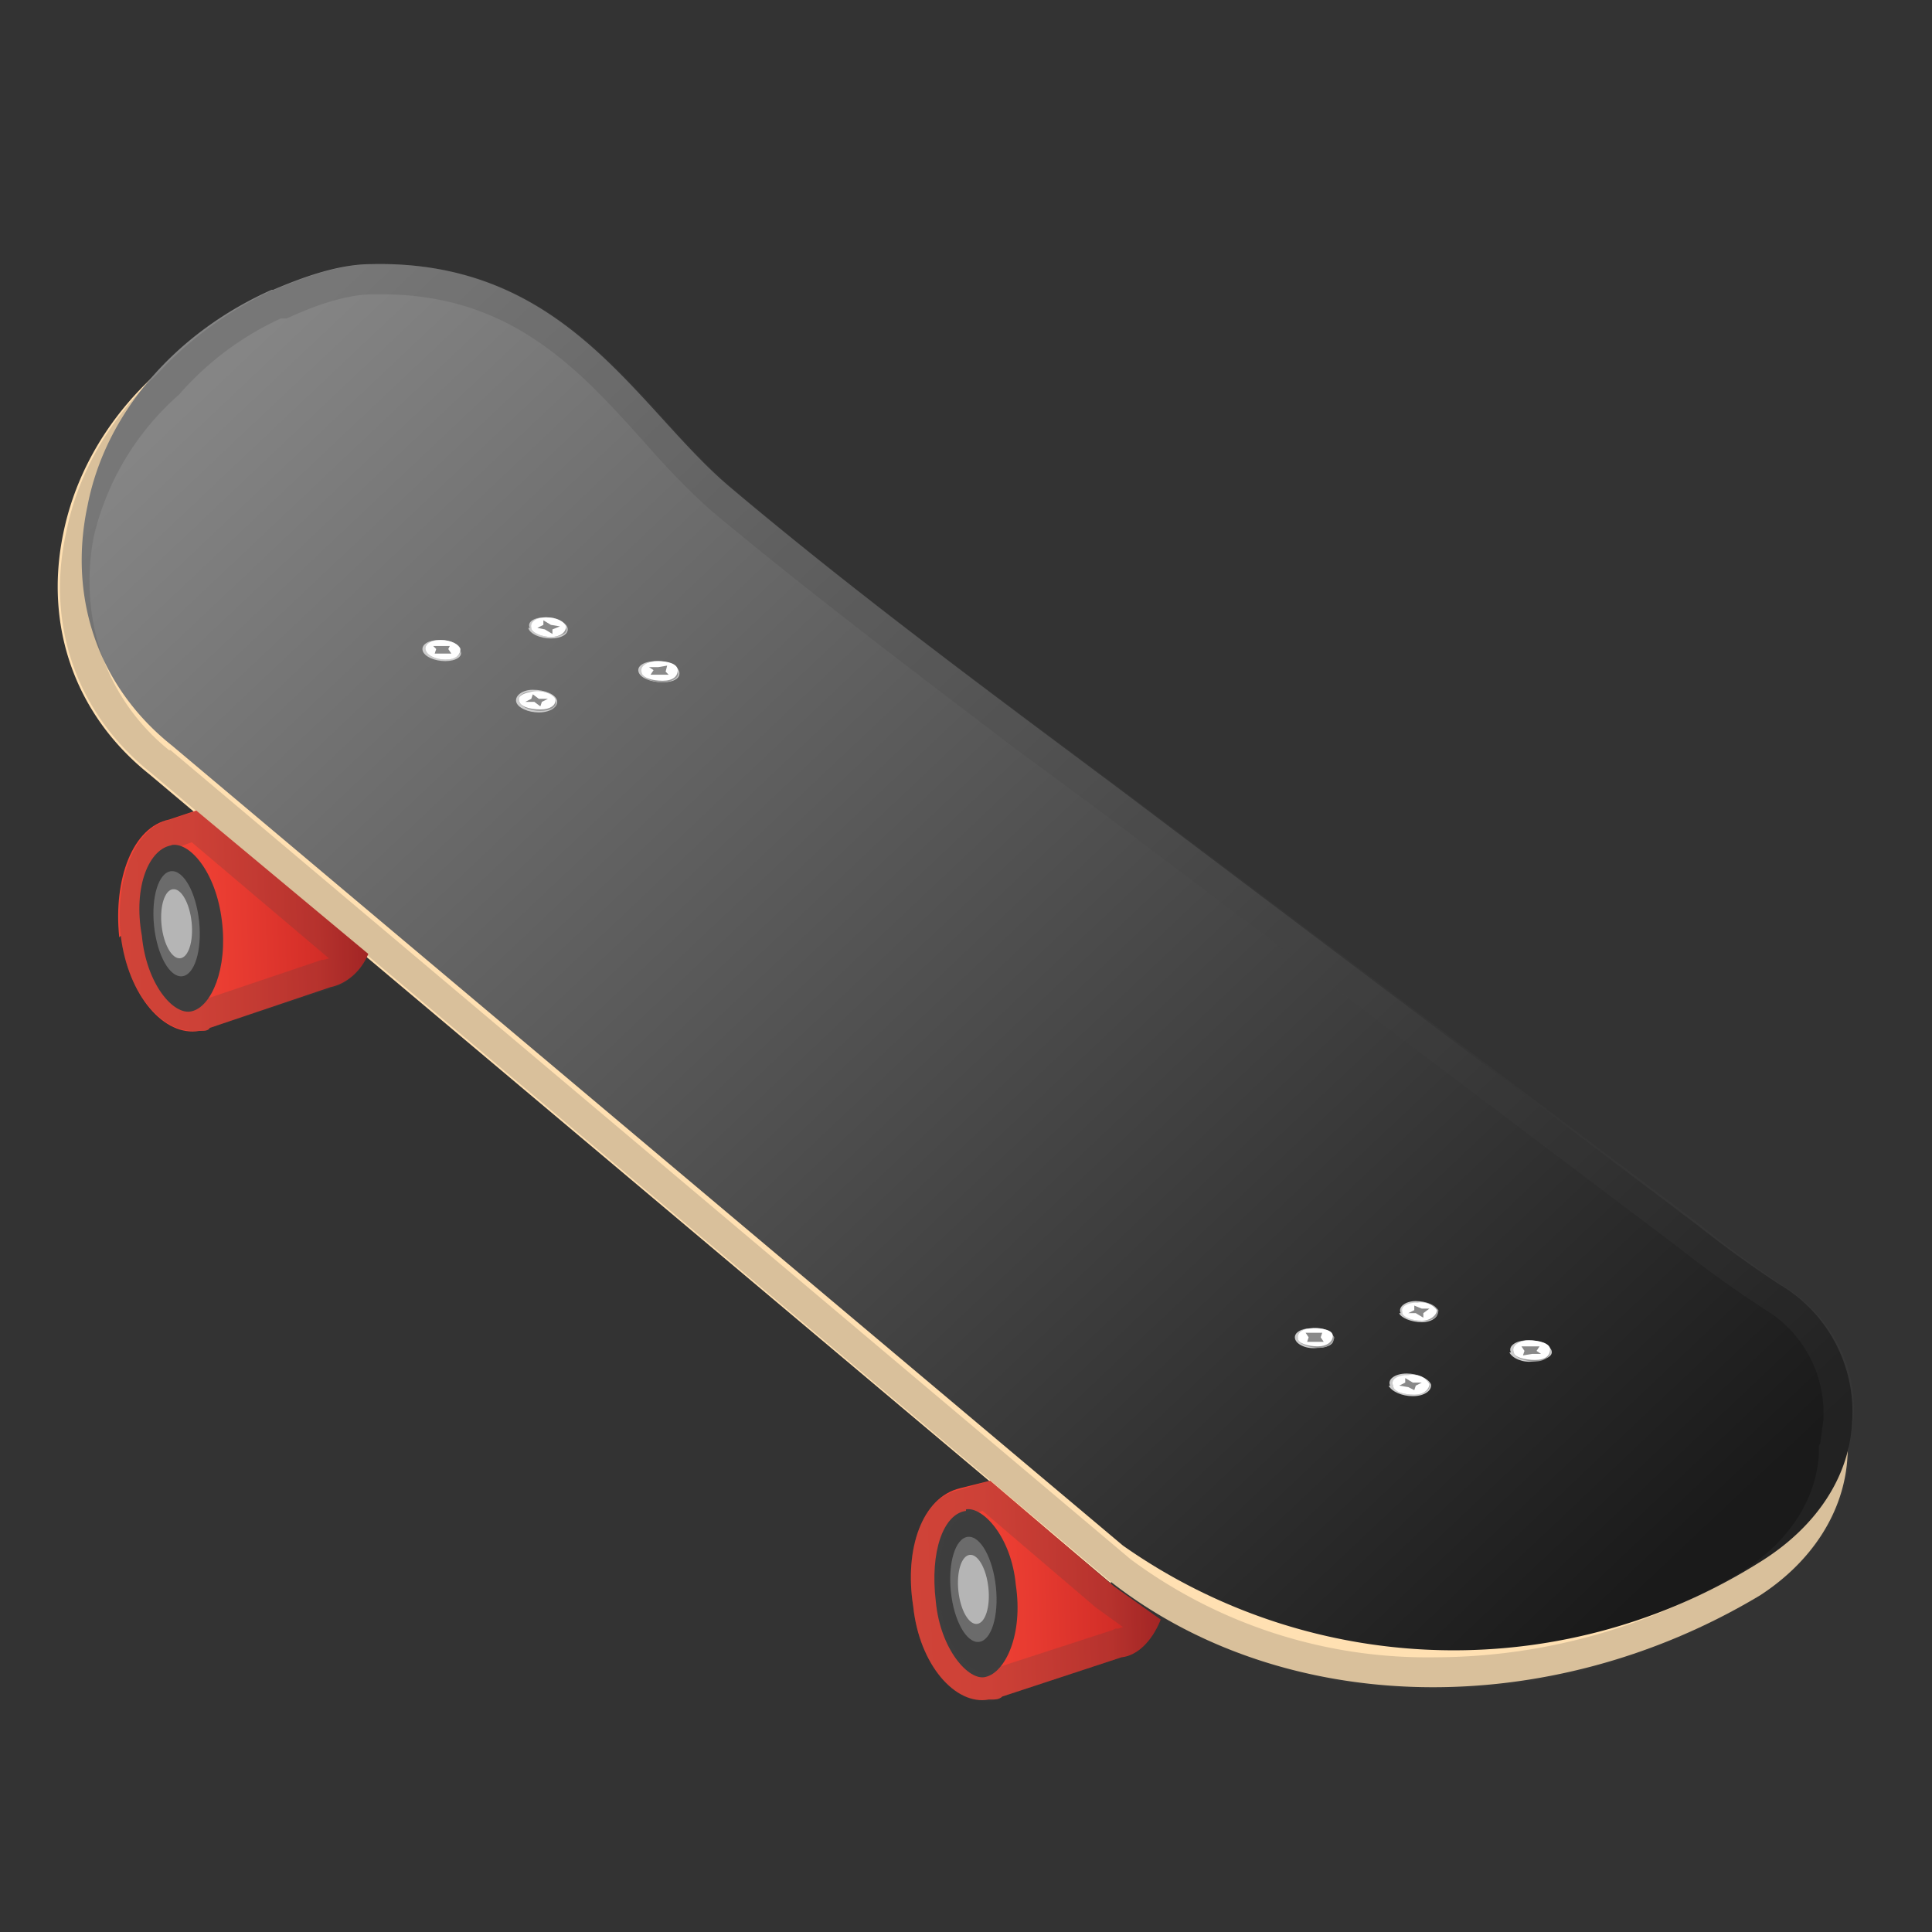 <svg viewBox="0 0 128 128" xmlns="http://www.w3.org/2000/svg"><rect x="0" y="0" width="128" height="128" fill="#333333" stroke="none"/><path d="M73.6 104.8c11.5 9 29 9.3 43 .9 3.4-2.2 5.6-5.5 5.8-9.2a9.8 9.8 0 0 0-4.8-9.2 70.6 70.6 0 0 1-5.5-4L48.8 33.7a56.6 56.6 0 0 1-8.9-8.5c-4-4.6-10.2-6.8-16.7-6.2-2.1.3-4.4 1-6.5 1.8h-.2c-6.4 2.8-11 8.2-12.3 14.5-1.3 6.2.8 12.1 5.7 16l63.7 53.6z" fill="#FFE0B2"/><linearGradient id="a" x1="19.2" x2="105.1" y1="16.7" y2="112.7" gradientTransform="matrix(1.045 -.106 .033 .954 -5 9.7)" gradientUnits="userSpaceOnUse"><stop stop-color="#858585" offset="0"/><stop stop-color="#1A1A1A" offset="1"/></linearGradient><path d="M74.4 102.4a38.1 38.1 0 0 0 42.5.9c3.4-2.2 5.6-5.4 5.8-9a9.8 9.8 0 0 0-4.8-9.2 71.6 71.6 0 0 1-5.4-3.9L74.2 52.3c-8.7-6.5-17.5-13-25.8-20-6.2-5.2-10.8-15.1-23.8-14.8-2.1 0-4.4.8-6.5 1.7H18C11.7 22 7 27.3 5.8 33.5c-1.3 6.1.7 12 5.6 15.9l63 53z" fill="url(#a)"/><path d="M25.3 19.5c8.5 0 13 4.9 17.3 9.7 1.5 1.7 3 3.3 4.6 4.7 6.6 5.5 13.5 10.7 20.2 15.8l5.7 4.2 38.3 28.9a74 74 0 0 0 5.6 4 8 8 0 0 1 3.8 7.3l-.2 1.5-.1.2v.6c-.2 3-2 5.7-4.9 7.6a39.6 39.6 0 0 1-20.5 5.8 33 33 0 0 1-20.2-6.5L11.3 49.7h-.1c-4.2-3.4-6-8.7-5-14.1a18 18 0 0 1 5.6-9.4l.1-.1a20 20 0 0 1 6.7-5h.4c1.7-.8 3.9-1.6 5.7-1.6h.6m0-2h-.6c-2.1 0-4.4.8-6.5 1.7h-.1c-3 1.4-5.6 3.3-7.7 5.6-3 2.8-5.2 6.4-6 10.4-1.4 6.2.7 12.1 5.6 16l63.7 53.7c6 4.6 13.5 7 21.3 7 7.4 0 15-2.1 21.6-6.2 3.5-2.2 5.7-5.5 5.9-9.1V96l.3-1.9c.3-3.6-1.5-7-4.8-9a71.6 71.6 0 0 1-5.4-4L74.3 52.3c-8.7-6.5-17.5-12.9-25.8-20-6-5-10.6-14.8-23.2-14.8z" fill="#424242" opacity=".2"/><linearGradient id="b" x1="59.2" x2="74.9" y1="107.4" y2="107.4" gradientTransform="matrix(1.045 -.106 .033 .954 -5 9.7)" gradientUnits="userSpaceOnUse"><stop stop-color="#F44336" offset="0"/><stop stop-color="#F04134" offset=".3"/><stop stop-color="#E63A30" offset=".5"/><stop stop-color="#D32E28" offset=".8"/><stop stop-color="#BA1E1D" offset="1"/><stop stop-color="#B71C1C" offset="1"/></linearGradient><path d="M60.5 106.4c.4 3.9 2.8 6.6 5 6.2h.2c.2 0 .5 0 .7-.2l7.9-2.6c1-.1 2-1 2.6-2.5l-3.1-2.2-8.2-7-2 .5c-2.5.6-3.7 4-3.1 7.8z" fill="url(#b)"/><path d="M64 100c1.1-.2 3 1.8 3.3 5 .5 3.3-.7 5.8-2 6.1-1.1.3-3-1.8-3.3-5-.4-3.3.5-5.8 2-6z" fill="#3D3D3D"/><linearGradient id="c" x1="10.7" x2="26.3" y1="55.5" y2="55.5" gradientTransform="matrix(1.045 -.106 .033 .954 -5 9.7)" gradientUnits="userSpaceOnUse"><stop stop-color="#F44336" offset="0"/><stop stop-color="#F04134" offset=".3"/><stop stop-color="#E63A30" offset=".5"/><stop stop-color="#D32E28" offset=".8"/><stop stop-color="#BA1E1D" offset="1"/><stop stop-color="#B71C1C" offset="1"/></linearGradient><path d="M8 62c.5 4 2.9 6.7 5.2 6.3h.1c.2 0 .5 0 .6-.2l8-2.7c1-.2 2-1 2.5-2.2L13 53.7l-1.8.6c-2.4.5-3.7 3.9-3.3 7.8z" fill="url(#c)"/><path d="M65.1 100.1l7.5 6.4 1.8 1.3-.3.1h-.2l-.2.1-8 2.6-.3.2h-.2c-1 0-2.6-1.7-2.9-4.6-.5-3.2.5-5.5 1.7-5.8h.1l1-.3m.5-2l-2 .6c-2.5.5-3.7 3.8-3.1 7.7.4 3.7 2.5 6.3 4.7 6.3h.5c.2-.1.5-.1.7-.3l7.9-2.6c1-.1 2-1 2.6-2.5l-3.1-2.2-8.2-7zM12.7 55.8l9.1 7.7-.4.1h-.1l-8 2.7-.3.2h-.2c-1 0-2.6-1.8-3-4.6-.3-3.3.7-5.5 2-5.8h.1l.8-.3m.4-2.1l-1.8.6c-2.4.5-3.7 3.9-3.3 7.8.5 3.6 2.6 6.2 4.8 6.2h.5c.2 0 .5 0 .6-.2l8-2.6c1-.3 2-1 2.5-2.3L13 53.7z" fill="#424242" opacity=".2"/><path d="M11.3 56c1.2-.3 3 1.7 3.4 5 .4 3.2-.7 5.7-2 6-1.2.3-3-1.8-3.3-5-.6-3.3.5-5.8 2-6z" fill="#3D3D3D"/><ellipse transform="rotate(-6 11.7 61.2)" cx="11.7" cy="61.2" rx="1.5" ry="3.5" fill="#6B6B6B"/><ellipse transform="rotate(-6 11.7 61.2)" cx="11.7" cy="61.2" rx="1" ry="2.3" fill="#B5B5B5"/><ellipse transform="rotate(-6 64.5 105.4)" cx="64.5" cy="105.3" rx="1.5" ry="3.5" fill="#6B6B6B"/><ellipse transform="rotate(-6 64.5 105.4)" cx="64.5" cy="105.3" rx="1" ry="2.3" fill="#B5B5B5"/><path d="M100 89.6c.2.4.9.7 1.6.6s1.3-.3 1.2-.7-.9-.7-1.6-.7c-.8 0-1.3.4-1.1.8z" fill="#ccc"/><path d="M100.3 89.6c0 .3.7.6 1.4.6s1.1-.4 1-.8-.7-.6-1.4-.6-1.2.4-1 .8z" fill="#999"/><path d="M100.3 89.6c0 .3.7.5 1.4.5s1-.3 1-.7-.7-.6-1.4-.6-1.2.4-1 .8z" fill="#fff"/><path fill="#898989" d="M100.9 89.8l.6-.1h.6l-.3-.2.2-.3h-1.2l.2.3z"/><path d="M85.8 88.7c.1.4.8.7 1.5.6.7 0 1.2-.3 1-.7 0-.4-.7-.7-1.4-.6-.7 0-1.2.3-1.1.7z" fill="#ccc"/><path d="M86 88.7c0 .3.7.6 1.4.6.6 0 1-.4 1-.7-.2-.4-.8-.6-1.4-.6-.7 0-1.1.3-1 .7z" fill="#999"/><path d="M86 88.7c0 .3.7.5 1.3.5s1-.3 1-.7-.7-.5-1.3-.5c-.7 0-1.1.3-1 .7z" fill="#fff"/><path fill="#898989" d="M86.6 88.9h1.1l-.2-.3.1-.3h-1.1l.2.3z"/><path d="M92 91.8c.2.4.9.7 1.6.7.8 0 1.3-.4 1.2-.8-.2-.4-.9-.7-1.6-.7-.8 0-1.3.4-1.1.8z" fill="#ccc"/><path d="M92.3 91.8c0 .4.7.6 1.4.6s1.1-.4 1-.7-.7-.7-1.4-.6-1.2.3-1 .7z" fill="#999"/><path d="M92.3 91.8c0 .4.7.6 1.4.6s1-.4 1-.7c-.2-.4-.7-.7-1.4-.6-.7 0-1.2.3-1 .7z" fill="#fff"/><path fill="#898989" d="M93.7 92.1l.1-.3.4-.2h-.6l-.5-.3v.3l-.4.2.6.1z"/><path d="M92.7 87c.1.3.8.6 1.5.6s1.2-.4 1-.8c0-.3-.7-.6-1.4-.6s-1.2.4-1 .8z" fill="#ccc"/><path d="M92.9 87c.1.3.7.5 1.4.5s1-.3 1-.7c-.2-.3-.8-.6-1.4-.5s-1.1.3-1 .6z" fill="#999"/><path d="M92.9 87c.1.3.7.5 1.3.5s1-.4 1-.7c-.2-.3-.7-.6-1.3-.5-.7 0-1.1.3-1 .6z" fill="#fff"/><path fill="#898989" d="M94.3 87.3V87l.4-.3h-.5l-.5-.2v.3l-.4.2h.5z"/><path d="M42.3 44.5c.1.4.8.7 1.6.7s1.2-.3 1.1-.7-.8-.7-1.5-.7c-.8 0-1.3.3-1.2.7z" fill="#ccc"/><path d="M42.5 44.5c0 .4.7.7 1.4.7s1.2-.4 1-.7-.6-.7-1.3-.7-1.2.3-1.1.7z" fill="#999"/><path d="M42.5 44.5c0 .4.7.6 1.4.6s1-.3 1-.7-.6-.6-1.3-.6c-.7 0-1.2.3-1.1.7z" fill="#fff"/><path fill="#898989" d="M43.1 44.7h1.2l-.2-.2.1-.4-.6.1H43l.3.2z"/><path d="M28 43.1c.1.4.8.7 1.5.7s1.2-.3 1-.7c0-.4-.7-.7-1.4-.7s-1.2.3-1.1.7z" fill="#ccc"/><path d="M28.2 43c0 .4.7.7 1.3.7s1.1-.3 1-.7c0-.3-.7-.6-1.3-.6-.7 0-1.1.3-1 .7z" fill="#999"/><path d="M28.2 43c0 .4.7.7 1.3.7.7 0 1-.3 1-.7-.1-.3-.6-.6-1.3-.6-.7 0-1.1.3-1 .7z" fill="#fff"/><path fill="#898989" d="M28.8 43.3h1.1l-.2-.3.1-.2h-1.1l.2.2z"/><path d="M34.2 46.5c.1.4.8.7 1.5.7.8 0 1.3-.4 1.2-.8-.1-.4-.8-.7-1.6-.7-.7 0-1.2.4-1.1.8z" fill="#ccc"/><path d="M34.4 46.4c0 .4.7.7 1.4.7s1.2-.3 1-.7-.7-.7-1.4-.6c-.7 0-1.1.3-1 .6z" fill="#999"/><path d="M34.4 46.4c0 .4.7.6 1.4.6s1-.3 1-.6-.7-.7-1.4-.6-1.1.3-1 .6z" fill="#fff"/><path fill="#898989" d="M35.8 46.8l.1-.3.4-.2h-.6l-.4-.3-.1.3-.4.2h.6z"/><path d="M35 41.6c.1.4.8.7 1.5.7s1.2-.3 1.1-.7-.8-.7-1.5-.7-1.2.3-1 .7z" fill="#ccc"/><path d="M35.2 41.6c0 .3.7.6 1.3.6.7 0 1.2-.3 1-.6 0-.4-.6-.7-1.3-.7-.7 0-1.1.3-1 .7z" fill="#999"/><path d="M35.2 41.6c0 .3.7.6 1.3.6s1-.3 1-.7c-.1-.3-.6-.6-1.3-.6-.7 0-1.1.3-1 .7z" fill="#fff"/><path fill="#898989" d="M36.6 42v-.3l.5-.2-.6-.1-.5-.3v.3l-.4.2.5.1z"/></svg>